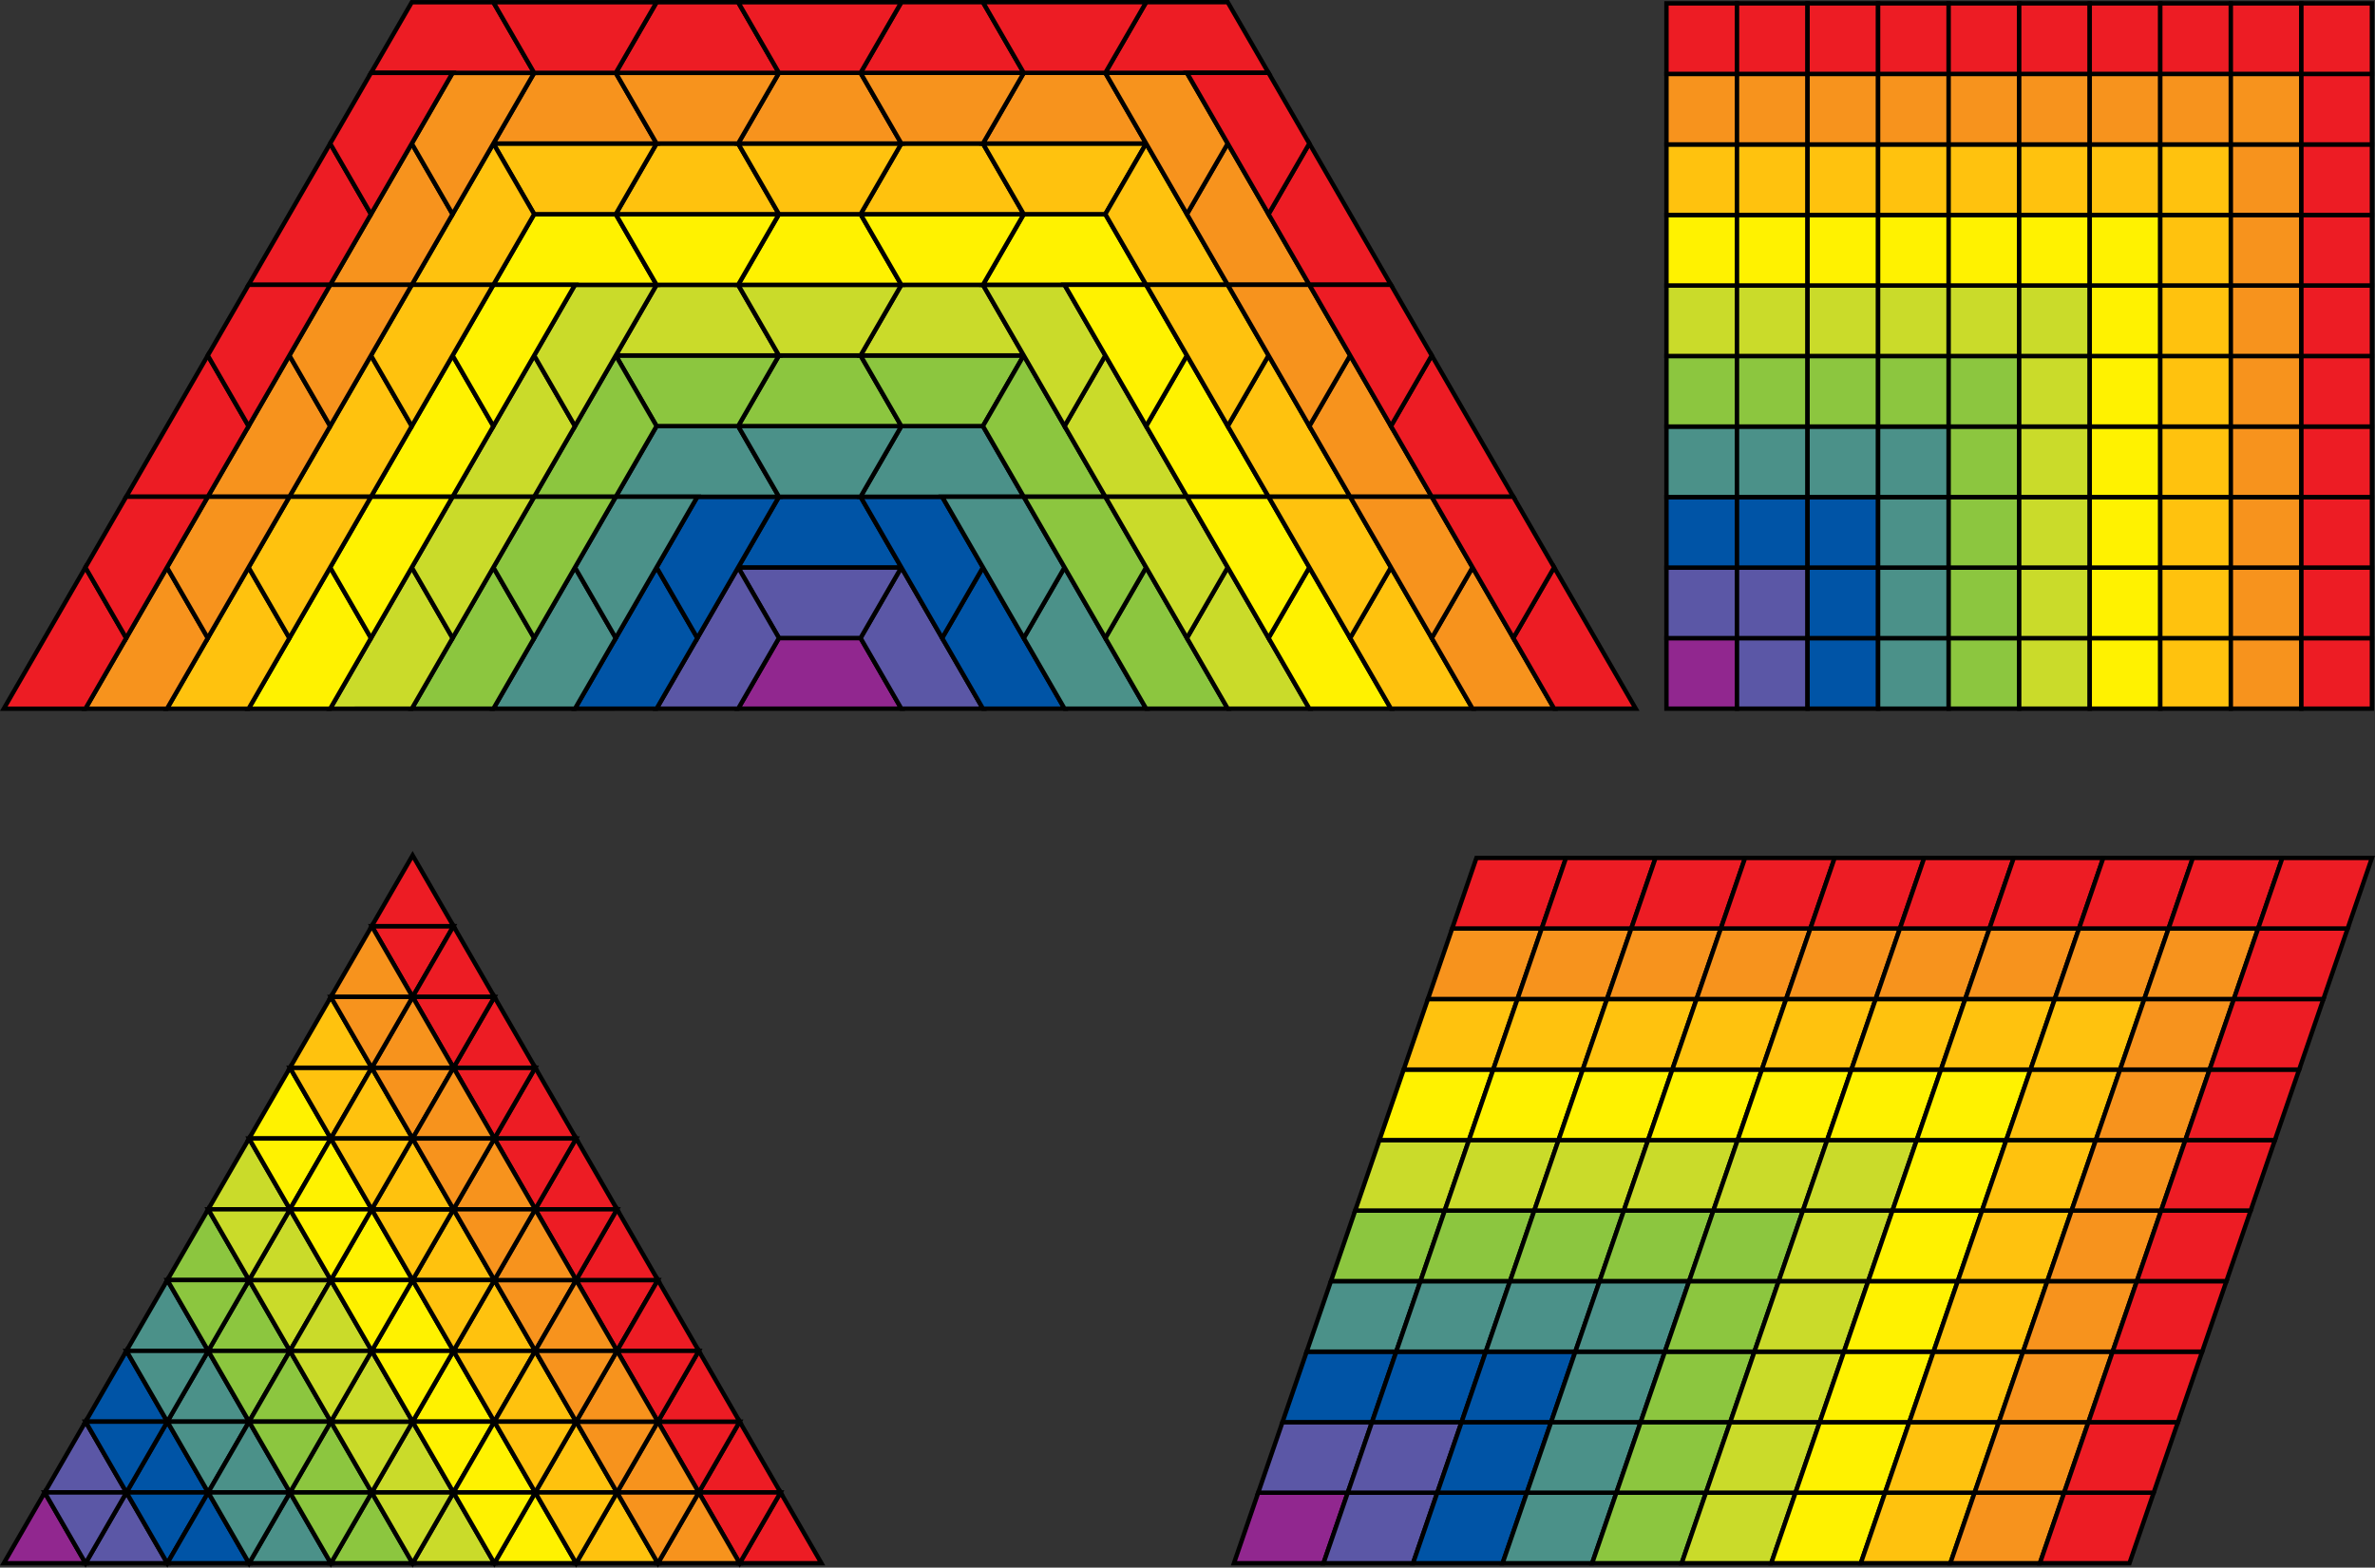 <?xml version="1.0" encoding="utf-8"?>
<!-- Generator: Adobe Illustrator 12.0.0, SVG Export Plug-In . SVG Version: 6.00 Build 51448)  -->
<!DOCTYPE svg PUBLIC "-//W3C//DTD SVG 1.1//EN" "http://www.w3.org/Graphics/SVG/1.1/DTD/svg11.dtd">
<svg  version="1.1" id="Layer_1" xmlns="http://www.w3.org/2000/svg" xmlns:xlink="http://www.w3.org/1999/xlink" width="541.051" height="357.224"
	 viewBox="0 0 541.051 357.224" overflow="visible" enable-background="new 0 0 541.051 357.224" xml:space="preserve">
<rect x="0" y="0" width="541.051" height="357.224" fill="#333333" stroke="none"/>
<g>
	<polygon fill="#91278F" stroke="#000000" points="177.456,145.391 168.161,161.49 205.339,161.49 196.045,145.392 	"/>
	<g>
		<polygon fill="#5B57A6" stroke="#000000" points="205.339,161.49 223.927,161.489 205.337,129.293 196.045,145.391 		"/>
		<polygon fill="#5B57A6" stroke="#000000" points="196.045,145.391 205.338,129.293 168.16,129.293 177.455,145.391 		"/>
		<polygon fill="#5B57A6" stroke="#000000" points="177.455,145.391 168.16,129.293 149.572,161.49 168.161,161.49 		"/>
	</g>
	<g>
		<polygon fill="#0054A6" stroke="#000000" points="177.455,113.195 168.16,129.293 205.338,129.293 196.043,113.195 		"/>
		<polygon fill="#0054A6" stroke="#000000" points="223.927,161.489 242.517,161.488 223.926,129.293 214.633,145.391 		"/>
		<polygon fill="#0054A6" stroke="#000000" points="158.867,145.392 149.572,129.294 130.984,161.492 149.572,161.49 		"/>
		<polygon fill="#0054A6" stroke="#000000" points="149.572,129.294 158.867,145.392 177.455,113.195 158.867,113.195 		"/>
		<polygon fill="#0054A6" stroke="#000000" points="214.632,113.194 196.043,113.195 214.633,145.391 223.926,129.293 		"/>
	</g>
	<g>
		<polygon fill="#4B9189" stroke="#000000" points="205.337,97.096 196.043,113.195 233.221,113.195 223.926,97.096 		"/>
		<polygon fill="#4B9189" stroke="#000000" points="149.573,97.098 140.279,113.197 177.457,113.197 168.161,97.099 		"/>
		<polygon fill="#4B9189" stroke="#000000" points="196.046,113.197 205.34,97.098 168.163,97.1 177.457,113.197 		"/>
		<polygon fill="#4B9189" stroke="#000000" points="140.279,145.393 130.983,129.295 112.396,161.493 130.984,161.492 		"/>
		<polygon fill="#4B9189" stroke="#000000" points="130.983,129.295 140.279,145.393 158.867,113.196 140.278,113.197 		"/>
		<polygon fill="#4B9189" stroke="#000000" points="242.517,161.488 261.104,161.488 242.516,129.292 233.221,145.39 		"/>
		<polygon fill="#4B9189" stroke="#000000" points="233.221,113.194 214.632,113.194 233.221,145.39 242.516,129.292 		"/>
	</g>
	<g>
		<polygon fill="#8CC63F" stroke="#000000" points="177.456,80.998 168.161,97.097 205.339,97.097 196.045,80.999 		"/>
		<polygon fill="#8CC63F" stroke="#000000" points="168.161,97.097 177.455,80.998 140.277,81 149.572,97.097 		"/>
		<polygon fill="#8CC63F" stroke="#000000" points="223.929,97.096 233.222,80.998 196.045,80.999 205.339,97.096 		"/>
		<polygon fill="#8CC63F" stroke="#000000" points="121.69,145.394 112.396,129.296 93.808,161.494 112.396,161.493 		"/>
		<polygon fill="#8CC63F" stroke="#000000" points="149.572,97.098 140.277,81 121.69,113.197 140.278,113.196 		"/>
		<polygon fill="#8CC63F" stroke="#000000" points="112.396,129.296 121.69,145.394 140.278,113.197 121.69,113.197 		"/>
		<polygon fill="#8CC63F" stroke="#000000" points="261.105,161.488 279.693,161.487 261.103,129.291 251.81,145.39 		"/>
		<polygon fill="#8CC63F" stroke="#000000" points="233.221,113.194 251.81,113.193 233.219,80.997 223.926,97.095 		"/>
		<polygon fill="#8CC63F" stroke="#000000" points="251.81,113.193 233.221,113.194 251.81,145.39 261.103,129.291 		"/>
	</g>
	<g>
		<polygon fill="#CADB2A" stroke="#000000" points="205.337,64.899 196.042,80.998 233.221,80.998 223.925,64.899 		"/>
		<polygon fill="#CADB2A" stroke="#000000" points="149.572,64.901 140.277,81 177.455,81 168.16,64.901 		"/>
		<polygon fill="#CADB2A" stroke="#000000" points="196.045,81 205.339,64.901 168.161,64.902 177.456,81 		"/>
		<polygon fill="#CADB2A" stroke="#000000" points="103.103,145.395 93.807,129.297 75.22,161.495 93.808,161.494 		"/>
		<polygon fill="#CADB2A" stroke="#000000" points="130.984,97.099 121.688,81 103.102,113.198 121.69,113.197 		"/>
		<polygon fill="#CADB2A" stroke="#000000" points="93.807,129.297 103.103,145.395 121.69,113.197 103.102,113.198 		"/>
		<polygon fill="#CADB2A" stroke="#000000" points="121.688,81 130.984,97.099 149.572,64.901 130.983,64.902 		"/>
		<polygon fill="#CADB2A" stroke="#000000" points="279.693,161.487 298.283,161.487 279.691,129.291 270.398,145.388 		"/>
		<polygon fill="#CADB2A" stroke="#000000" points="251.81,113.193 270.396,113.192 251.807,80.996 242.514,97.094 		"/>
		<polygon fill="#CADB2A" stroke="#000000" points="270.396,113.192 251.808,113.193 270.398,145.388 279.691,129.291 		"/>
		<polygon fill="#CADB2A" stroke="#000000" points="242.512,64.897 223.924,64.898 242.514,97.094 251.807,80.996 		"/>
	</g>
	<g>
		<polygon fill="#FFF200" stroke="#000000" points="121.69,48.804 112.396,64.903 149.573,64.903 140.279,48.805 		"/>
		<polygon fill="#FFF200" stroke="#000000" points="233.219,48.8 223.924,64.898 261.103,64.898 251.808,48.8 		"/>
		<polygon fill="#FFF200" stroke="#000000" points="177.456,48.803 168.161,64.901 205.339,64.901 196.045,48.803 		"/>
		<polygon fill="#FFF200" stroke="#000000" points="168.161,64.901 177.455,48.803 140.277,48.804 149.572,64.901 		"/>
		<polygon fill="#FFF200" stroke="#000000" points="223.927,64.901 233.222,48.802 196.045,48.803 205.339,64.901 		"/>
		<polygon fill="#FFF200" stroke="#000000" points="84.514,145.396 75.218,129.298 56.631,161.496 75.22,161.495 		"/>
		<polygon fill="#FFF200" stroke="#000000" points="112.396,97.1 103.101,81.001 84.514,113.2 103.102,113.198 		"/>
		<polygon fill="#FFF200" stroke="#000000" points="75.218,129.298 84.514,145.396 103.102,113.199 84.514,113.2 		"/>
		<polygon fill="#FFF200" stroke="#000000" points="103.101,81.001 112.396,97.1 130.983,64.903 112.396,64.903 		"/>
		<polygon fill="#FFF200" stroke="#000000" points="298.283,161.487 316.871,161.487 298.281,129.291 288.988,145.388 		"/>
		<polygon fill="#FFF200" stroke="#000000" points="270.398,113.192 288.986,113.192 270.396,80.996 261.103,97.093 		"/>
		<polygon fill="#FFF200" stroke="#000000" points="288.986,113.192 270.396,113.192 288.988,145.388 298.281,129.291 		"/>
		<polygon fill="#FFF200" stroke="#000000" points="261.103,64.897 242.512,64.897 261.103,97.093 270.396,80.996 		"/>
	</g>
	<g>
		<polygon fill="#FFC20E" stroke="#000000" points="205.337,32.701 196.042,48.8 233.219,48.8 223.925,32.702 		"/>
		<polygon fill="#FFC20E" stroke="#000000" points="149.573,32.705 140.279,48.803 177.457,48.803 168.162,32.705 		"/>
		<polygon fill="#FFC20E" stroke="#000000" points="140.279,48.803 149.572,32.705 112.395,32.706 121.689,48.803 		"/>
		<polygon fill="#FFC20E" stroke="#000000" points="196.045,48.802 205.339,32.704 168.162,32.705 177.457,48.802 		"/>
		<polygon fill="#FFC20E" stroke="#000000" points="251.808,48.799 261.103,32.701 223.925,32.702 233.221,48.799 		"/>
		<polygon fill="#FFC20E" stroke="#000000" points="65.926,145.396 56.63,129.298 38.043,161.496 56.632,161.496 		"/>
		<polygon fill="#FFC20E" stroke="#000000" points="93.808,97.1 84.513,81.001 65.925,113.2 84.514,113.198 		"/>
		<polygon fill="#FFC20E" stroke="#000000" points="121.69,48.804 112.395,32.706 93.807,64.903 112.396,64.902 		"/>
		<polygon fill="#FFC20E" stroke="#000000" points="56.63,129.298 65.926,145.396 84.514,113.2 65.925,113.2 		"/>
		<polygon fill="#FFC20E" stroke="#000000" points="84.513,81.001 93.808,97.1 112.396,64.903 93.807,64.903 		"/>
		<polygon fill="#FFC20E" stroke="#000000" points="316.873,161.486 335.458,161.486 316.869,129.29 307.576,145.388 		"/>
		<polygon fill="#FFC20E" stroke="#000000" points="261.104,64.896 279.691,64.896 261.102,32.7 251.808,48.798 		"/>
		<polygon fill="#FFC20E" stroke="#000000" points="288.988,113.192 307.576,113.191 288.986,80.995 279.693,97.093 		"/>
		<polygon fill="#FFC20E" stroke="#000000" points="307.576,113.191 288.988,113.192 307.576,145.388 316.869,129.29 		"/>
		<polygon fill="#FFC20E" stroke="#000000" points="279.691,64.896 261.103,64.897 279.693,97.093 288.986,80.995 		"/>
	</g>
	<g>
		<polygon fill="#F7931D" stroke="#000000" points="177.454,16.604 168.159,32.703 205.337,32.703 196.043,16.604 		"/>
		<polygon fill="#F7931D" stroke="#000000" points="233.218,16.601 223.922,32.699 261.102,32.699 251.807,16.602 		"/>
		<polygon fill="#F7931D" stroke="#000000" points="121.69,16.608 112.396,32.706 149.573,32.706 140.279,16.608 		"/>
		<polygon fill="#F7931D" stroke="#000000" points="168.163,32.705 177.457,16.606 140.279,16.608 149.574,32.705 		"/>
		<polygon fill="#F7931D" stroke="#000000" points="223.926,32.703 233.221,16.604 196.043,16.604 205.337,32.703 		"/>
		<polygon fill="#F7931D" stroke="#000000" points="47.337,145.396 38.042,129.298 19.455,161.496 38.043,161.496 		"/>
		<polygon fill="#F7931D" stroke="#000000" points="75.219,97.1 65.924,81.001 47.337,113.2 65.925,113.198 		"/>
		<polygon fill="#F7931D" stroke="#000000" points="103.102,48.804 93.806,32.706 75.219,64.903 93.807,64.902 		"/>
		<polygon fill="#F7931D" stroke="#000000" points="38.042,129.298 47.337,145.396 65.925,113.2 47.337,113.2 		"/>
		<polygon fill="#F7931D" stroke="#000000" points="93.806,32.706 103.102,48.804 121.689,16.608 103.101,16.608 		"/>
		<polygon fill="#F7931D" stroke="#000000" points="65.924,81.001 75.219,97.1 93.807,64.903 75.219,64.903 		"/>
		<polygon fill="#F7931D" stroke="#000000" points="335.458,161.486 354.048,161.486 335.458,129.29 326.166,145.388 		"/>
		<polygon fill="#F7931D" stroke="#000000" points="279.691,64.896 298.281,64.896 279.691,32.7 270.396,48.798 		"/>
		<polygon fill="#F7931D" stroke="#000000" points="307.576,113.192 326.164,113.191 307.574,80.995 298.281,97.093 		"/>
		<polygon fill="#F7931D" stroke="#000000" points="326.164,113.191 307.576,113.192 326.166,145.388 335.458,129.29 		"/>
		<polygon fill="#F7931D" stroke="#000000" points="298.281,64.896 279.691,64.897 298.281,97.093 307.574,80.995 		"/>
		<polygon fill="#F7931D" stroke="#000000" points="270.396,16.602 251.807,16.603 270.396,48.798 279.691,32.701 		"/>
	</g>
	<g>
		<polygon fill="#ED1C24" stroke="#000000" points="149.572,0.506 140.276,16.604 177.455,16.604 168.161,0.506 		"/>
		<polygon fill="#ED1C24" stroke="#000000" points="205.336,0.502 196.04,16.602 233.219,16.602 223.925,0.503 		"/>
		<polygon fill="#ED1C24" stroke="#000000" points="93.808,0.509 84.514,16.608 121.691,16.608 112.397,0.509 		"/>
		<polygon fill="#ED1C24" stroke="#000000" points="140.28,16.607 149.574,0.508 112.397,0.509 121.692,16.607 		"/>
		<polygon fill="#ED1C24" stroke="#000000" points="196.045,16.604 205.339,0.506 168.161,0.506 177.455,16.604 		"/>
		<polygon fill="#ED1C24" stroke="#000000" points="261.1,0.5 251.804,16.598 288.984,16.598 279.689,0.501 		"/>
		<polygon fill="#ED1C24" stroke="#000000" points="251.808,16.601 261.103,0.502 223.925,0.503 233.219,16.601 		"/>
		<polygon fill="#ED1C24" stroke="#000000" points="28.749,145.396 19.453,129.298 0.866,161.496 19.455,161.496 		"/>
		<polygon fill="#ED1C24" stroke="#000000" points="56.631,97.1 47.336,81.001 28.749,113.2 47.337,113.198 		"/>
		<polygon fill="#ED1C24" stroke="#000000" points="84.513,48.804 75.218,32.706 56.63,64.903 75.219,64.902 		"/>
		<polygon fill="#ED1C24" stroke="#000000" points="19.453,129.298 28.749,145.396 47.337,113.2 28.749,113.2 		"/>
		<polygon fill="#ED1C24" stroke="#000000" points="75.218,32.706 84.513,48.804 103.101,16.608 84.513,16.608 		"/>
		<polygon fill="#ED1C24" stroke="#000000" points="47.336,81.001 56.631,97.1 75.218,64.903 56.63,64.903 		"/>
		<polygon fill="#ED1C24" stroke="#000000" points="354.05,161.486 372.638,161.486 354.048,129.29 344.753,145.387 		"/>
		<polygon fill="#ED1C24" stroke="#000000" points="298.283,64.896 316.869,64.896 298.279,32.699 288.986,48.797 		"/>
		<polygon fill="#ED1C24" stroke="#000000" points="326.166,113.191 344.753,113.19 326.164,80.995 316.871,97.092 		"/>
		<polygon fill="#ED1C24" stroke="#000000" points="344.753,113.19 326.166,113.191 344.753,145.387 354.048,129.29 		"/>
		<polygon fill="#ED1C24" stroke="#000000" points="316.869,64.896 298.281,64.896 316.871,97.092 326.164,80.995 		"/>
		<polygon fill="#ED1C24" stroke="#000000" points="288.986,16.601 270.396,16.602 288.986,48.797 298.279,32.7 		"/>
	</g>
</g>
<g>
	<polygon fill="#91278F" stroke="#000000" points="0.866,356.224 10.18,340.093 19.493,356.224 	"/>
	<g>
		<polygon fill="#5B57A6" stroke="#000000" points="19.493,356.224 28.806,340.093 38.12,356.224 		"/>
		<polygon fill="#5B57A6" stroke="#000000" points="10.18,340.093 19.493,323.962 28.806,340.093 		"/>
		<polygon fill="#5B57A6" stroke="#000000" points="10.18,340.093 19.493,356.224 28.806,340.093 		"/>
	</g>
	<g>
		<polygon fill="#0054A6" stroke="#000000" points="28.806,340.093 38.12,323.962 47.433,340.093 		"/>
		<polygon fill="#0054A6" stroke="#000000" points="19.493,323.962 28.806,307.831 38.12,323.962 		"/>
		<polygon fill="#0054A6" stroke="#000000" points="19.493,323.962 28.806,340.093 38.12,323.962 		"/>
		<polygon fill="#0054A6" stroke="#000000" points="28.806,340.093 38.12,356.224 47.433,340.093 		"/>
		<polygon fill="#0054A6" stroke="#000000" points="38.12,356.224 47.433,340.093 56.746,356.224 		"/>
	</g>
	<g>
		<polygon fill="#4B9189" stroke="#000000" points="38.12,323.962 47.433,307.831 56.746,323.962 		"/>
		<polygon fill="#4B9189" stroke="#000000" points="28.806,307.831 38.12,291.699 47.433,307.831 		"/>
		<polygon fill="#4B9189" stroke="#000000" points="28.806,307.831 38.12,323.962 47.433,307.831 		"/>
		<polygon fill="#4B9189" stroke="#000000" points="38.12,323.962 47.433,340.093 56.746,323.962 		"/>
		<polygon fill="#4B9189" stroke="#000000" points="56.746,356.224 66.06,340.093 75.373,356.224 		"/>
		<polygon fill="#4B9189" stroke="#000000" points="47.433,340.093 56.746,323.961 66.06,340.093 		"/>
		<polygon fill="#4B9189" stroke="#000000" points="47.433,340.093 56.746,356.224 66.06,340.093 		"/>
	</g>
	<g>
		<polygon fill="#8CC63F" stroke="#000000" points="47.433,307.831 56.746,291.699 66.059,307.831 		"/>
		<polygon fill="#8CC63F" stroke="#000000" points="38.12,291.699 47.433,275.568 56.746,291.699 		"/>
		<polygon fill="#8CC63F" stroke="#000000" points="38.12,291.699 47.433,307.831 56.746,291.699 		"/>
		<polygon fill="#8CC63F" stroke="#000000" points="47.433,307.831 56.746,323.962 66.059,307.831 		"/>
		<polygon fill="#8CC63F" stroke="#000000" points="75.373,356.224 84.687,340.093 94,356.224 		"/>
		<polygon fill="#8CC63F" stroke="#000000" points="66.06,340.093 75.373,323.961 84.686,340.093 		"/>
		<polygon fill="#8CC63F" stroke="#000000" points="56.746,323.961 66.06,307.83 75.373,323.961 		"/>
		<polygon fill="#8CC63F" stroke="#000000" points="56.746,323.961 66.06,340.093 75.373,323.961 		"/>
		<polygon fill="#8CC63F" stroke="#000000" points="66.06,340.093 75.373,356.224 84.686,340.093 		"/>
	</g>
	<g>
		<polygon fill="#CADB2A" stroke="#000000" points="56.746,291.699 66.059,307.831 75.373,291.699 		"/>
		<polygon fill="#CADB2A" stroke="#000000" points="56.746,291.699 66.059,275.568 75.373,291.699 		"/>
		<polygon fill="#CADB2A" stroke="#000000" points="47.433,275.568 56.746,259.438 66.059,275.568 		"/>
		<polygon fill="#CADB2A" stroke="#000000" points="47.433,275.568 56.746,291.699 66.059,275.568 		"/>
		<polygon fill="#CADB2A" stroke="#000000" points="94,356.224 103.312,340.093 112.626,356.224 		"/>
		<polygon fill="#CADB2A" stroke="#000000" points="84.687,340.093 94,323.962 103.312,340.093 		"/>
		<polygon fill="#CADB2A" stroke="#000000" points="84.687,340.093 94,356.224 103.312,340.093 		"/>
		<polygon fill="#CADB2A" stroke="#000000" points="75.373,323.961 84.686,340.093 94,323.961 		"/>
		<polygon fill="#CADB2A" stroke="#000000" points="75.373,323.961 84.686,307.83 94,323.961 		"/>
		<polygon fill="#CADB2A" stroke="#000000" points="66.06,307.83 75.373,291.699 84.686,307.83 		"/>
		<polygon fill="#CADB2A" stroke="#000000" points="66.06,307.83 75.373,323.961 84.686,307.83 		"/>
	</g>
	<g>
		<polygon fill="#ED1C24" stroke="#000000" points="131.253,291.699 140.566,307.831 149.879,291.699 		"/>
		<polygon fill="#ED1C24" stroke="#000000" points="131.253,291.699 140.566,275.568 149.879,291.699 		"/>
		<polygon fill="#ED1C24" stroke="#000000" points="121.94,275.568 131.253,259.438 140.566,275.568 		"/>
		<polygon fill="#ED1C24" stroke="#000000" points="121.94,275.568 131.253,291.699 140.566,275.568 		"/>
		<polygon fill="#ED1C24" stroke="#000000" points="168.506,356.224 177.819,340.093 187.133,356.224 		"/>
		<polygon fill="#ED1C24" stroke="#000000" points="159.193,340.093 168.506,323.962 177.819,340.093 		"/>
		<polygon fill="#ED1C24" stroke="#000000" points="159.193,340.093 168.506,356.224 177.819,340.093 		"/>
		<polygon fill="#ED1C24" stroke="#000000" points="149.879,323.961 159.193,340.093 168.506,323.961 		"/>
		<polygon fill="#ED1C24" stroke="#000000" points="149.879,323.961 159.193,307.83 168.506,323.961 		"/>
		<polygon fill="#ED1C24" stroke="#000000" points="140.566,307.83 149.879,291.699 159.193,307.83 		"/>
		<polygon fill="#ED1C24" stroke="#000000" points="140.566,307.83 149.879,323.961 159.193,307.83 		"/>
		<polygon fill="#ED1C24" stroke="#000000" points="84.687,211.045 94,227.176 103.313,211.045 		"/>
		<polygon fill="#ED1C24" stroke="#000000" points="84.687,211.045 94,194.914 103.313,211.045 		"/>
		<polygon fill="#ED1C24" stroke="#000000" points="112.626,259.438 121.94,243.308 131.253,259.438 		"/>
		<polygon fill="#ED1C24" stroke="#000000" points="112.626,259.438 121.94,275.568 131.253,259.438 		"/>
		<polygon fill="#ED1C24" stroke="#000000" points="103.313,243.307 112.626,259.438 121.94,243.307 		"/>
		<polygon fill="#ED1C24" stroke="#000000" points="103.313,243.307 112.626,227.176 121.94,243.307 		"/>
		<polygon fill="#ED1C24" stroke="#000000" points="94,227.176 103.313,211.045 112.626,227.176 		"/>
		<polygon fill="#ED1C24" stroke="#000000" points="94,227.176 103.313,243.307 112.626,227.176 		"/>
	</g>
	<g>
		<polygon fill="#FFF200" stroke="#000000" points="94,323.962 103.313,307.831 112.626,323.962 		"/>
		<polygon fill="#FFF200" stroke="#000000" points="84.686,307.831 94,291.699 103.313,307.831 		"/>
		<polygon fill="#FFF200" stroke="#000000" points="84.686,307.831 94,323.962 103.313,307.831 		"/>
		<polygon fill="#FFF200" stroke="#000000" points="94,323.962 103.313,340.093 112.626,323.962 		"/>
		<polygon fill="#FFF200" stroke="#000000" points="112.626,356.224 121.94,340.093 131.253,356.224 		"/>
		<polygon fill="#FFF200" stroke="#000000" points="103.312,340.093 112.626,323.961 121.94,340.093 		"/>
		<polygon fill="#FFF200" stroke="#000000" points="103.312,340.093 112.626,356.224 121.94,340.093 		"/>
		<polygon fill="#FFF200" stroke="#000000" points="56.746,259.438 66.059,243.308 75.373,259.438 		"/>
		<polygon fill="#FFF200" stroke="#000000" points="56.746,259.438 66.059,275.569 75.373,259.438 		"/>
		<polygon fill="#FFF200" stroke="#000000" points="75.373,291.7 84.686,275.568 93.999,291.7 		"/>
		<polygon fill="#FFF200" stroke="#000000" points="66.059,275.568 75.373,259.438 84.686,275.568 		"/>
		<polygon fill="#FFF200" stroke="#000000" points="66.059,275.568 75.373,291.7 84.686,275.568 		"/>
		<polygon fill="#FFF200" stroke="#000000" points="75.373,291.7 84.686,307.831 93.999,291.7 		"/>
	</g>
	<g>
		<polygon fill="#FFC20E" stroke="#000000" points="103.313,307.831 112.626,291.699 121.939,307.831 		"/>
		<polygon fill="#FFC20E" stroke="#000000" points="94,291.699 103.313,275.568 112.626,291.699 		"/>
		<polygon fill="#FFC20E" stroke="#000000" points="94,291.699 103.313,307.831 112.626,291.699 		"/>
		<polygon fill="#FFC20E" stroke="#000000" points="103.313,307.831 112.626,323.962 121.939,307.831 		"/>
		<polygon fill="#FFC20E" stroke="#000000" points="131.253,356.224 140.566,340.093 149.879,356.224 		"/>
		<polygon fill="#FFC20E" stroke="#000000" points="121.94,340.093 131.253,323.961 140.566,340.093 		"/>
		<polygon fill="#FFC20E" stroke="#000000" points="112.626,323.961 121.94,307.83 131.253,323.961 		"/>
		<polygon fill="#FFC20E" stroke="#000000" points="112.626,323.961 121.94,340.093 131.253,323.961 		"/>
		<polygon fill="#FFC20E" stroke="#000000" points="121.94,340.093 131.253,356.224 140.566,340.093 		"/>
		<polygon fill="#FFC20E" stroke="#000000" points="66.059,243.308 75.373,259.438 84.686,243.308 		"/>
		<polygon fill="#FFC20E" stroke="#000000" points="66.059,243.308 75.373,227.176 84.686,243.308 		"/>
		<polygon fill="#FFC20E" stroke="#000000" points="84.686,275.568 93.999,291.7 103.312,275.568 		"/>
		<polygon fill="#FFC20E" stroke="#000000" points="84.686,275.568 93.999,259.438 103.312,275.568 		"/>
		<polygon fill="#FFC20E" stroke="#000000" points="75.373,259.438 84.686,243.308 93.999,259.438 		"/>
		<polygon fill="#FFC20E" stroke="#000000" points="75.373,259.438 84.686,275.568 93.999,259.438 		"/>
	</g>
	<g>
		<polygon fill="#F7931D" stroke="#000000" points="112.626,291.699 121.939,307.831 131.253,291.699 		"/>
		<polygon fill="#F7931D" stroke="#000000" points="112.626,291.699 121.939,275.568 131.253,291.699 		"/>
		<polygon fill="#F7931D" stroke="#000000" points="103.313,275.568 112.626,259.438 121.939,275.568 		"/>
		<polygon fill="#F7931D" stroke="#000000" points="103.313,275.568 112.626,291.699 121.939,275.568 		"/>
		<polygon fill="#F7931D" stroke="#000000" points="149.879,356.224 159.193,340.093 168.506,356.224 		"/>
		<polygon fill="#F7931D" stroke="#000000" points="140.566,340.093 149.879,323.962 159.193,340.093 		"/>
		<polygon fill="#F7931D" stroke="#000000" points="140.566,340.093 149.879,356.224 159.193,340.093 		"/>
		<polygon fill="#F7931D" stroke="#000000" points="131.253,323.961 140.566,340.093 149.879,323.961 		"/>
		<polygon fill="#F7931D" stroke="#000000" points="131.253,323.961 140.566,307.83 149.879,323.961 		"/>
		<polygon fill="#F7931D" stroke="#000000" points="121.94,307.83 131.253,291.699 140.566,307.83 		"/>
		<polygon fill="#F7931D" stroke="#000000" points="121.94,307.83 131.253,323.961 140.566,307.83 		"/>
		<polygon fill="#F7931D" stroke="#000000" points="84.686,243.308 93.999,259.438 103.312,243.308 		"/>
		<polygon fill="#F7931D" stroke="#000000" points="84.686,243.308 93.999,227.176 103.312,243.308 		"/>
		<polygon fill="#F7931D" stroke="#000000" points="75.373,227.176 84.686,211.046 93.999,227.176 		"/>
		<polygon fill="#F7931D" stroke="#000000" points="75.373,227.176 84.686,243.308 93.999,227.176 		"/>
		<polygon fill="#F7931D" stroke="#000000" points="94,259.438 103.312,243.308 112.626,259.438 		"/>
		<polygon fill="#F7931D" stroke="#000000" points="94,259.438 103.312,275.568 112.626,259.438 		"/>
	</g>
</g>
<g>
	<polygon fill="#91278F" stroke="#000000" points="281.107,356.224 286.63,340.152 307.031,340.152 301.506,356.224 	"/>
	<g>
		<polygon fill="#5B57A6" stroke="#000000" points="286.63,340.152 292.156,324.08 312.555,324.08 307.031,340.152 		"/>
		<polygon fill="#5B57A6" stroke="#000000" points="301.506,356.224 307.031,340.152 327.43,340.152 321.908,356.224 		"/>
		<polygon fill="#5B57A6" stroke="#000000" points="307.031,340.152 312.555,324.08 332.957,324.08 327.43,340.152 		"/>
	</g>
	<g>
		<polygon fill="#0054A6" stroke="#000000" points="292.156,324.08 297.679,308.009 318.08,308.009 312.555,324.08 		"/>
		<polygon fill="#0054A6" stroke="#000000" points="312.555,324.08 318.08,308.009 338.479,308.009 332.957,324.08 		"/>
		<polygon fill="#0054A6" stroke="#000000" points="321.908,356.224 327.43,340.152 347.832,340.152 342.308,356.224 		"/>
		<polygon fill="#0054A6" stroke="#000000" points="327.43,340.152 332.957,324.08 353.356,324.08 347.832,340.152 		"/>
		<polygon fill="#0054A6" stroke="#000000" points="332.957,324.08 338.479,308.009 358.88,308.009 353.356,324.08 		"/>
	</g>
	<g>
		<polygon fill="#4B9189" stroke="#000000" points="297.679,308.009 303.203,291.937 323.603,291.937 318.08,308.009 		"/>
		<polygon fill="#4B9189" stroke="#000000" points="318.08,308.009 323.603,291.937 344.003,291.937 338.479,308.009 		"/>
		<polygon fill="#4B9189" stroke="#000000" points="338.479,308.009 344.003,291.937 364.404,291.937 358.88,308.009 		"/>
		<polygon fill="#4B9189" stroke="#000000" points="342.308,356.224 347.832,340.152 368.233,340.152 362.708,356.224 		"/>
		<polygon fill="#4B9189" stroke="#000000" points="347.832,340.152 353.356,324.08 373.757,324.08 368.233,340.152 		"/>
		<polygon fill="#4B9189" stroke="#000000" points="353.356,324.08 358.88,308.009 379.281,308.009 373.757,324.08 		"/>
		<polygon fill="#4B9189" stroke="#000000" points="358.88,308.009 364.404,291.937 384.805,291.937 379.281,308.009 		"/>
	</g>
	<g>
		<polygon fill="#8CC63F" stroke="#000000" points="303.203,291.937 308.727,275.865 329.126,275.865 323.603,291.937 		"/>
		<polygon fill="#8CC63F" stroke="#000000" points="323.603,291.937 329.126,275.865 349.527,275.865 344.003,291.937 		"/>
		<polygon fill="#8CC63F" stroke="#000000" points="344.003,291.937 349.527,275.865 369.927,275.865 364.404,291.937 		"/>
		<polygon fill="#8CC63F" stroke="#000000" points="364.404,291.937 369.927,275.865 390.328,275.865 384.805,291.937 		"/>
		<polygon fill="#8CC63F" stroke="#000000" points="362.708,356.224 368.233,340.152 388.632,340.152 383.109,356.224 		"/>
		<polygon fill="#8CC63F" stroke="#000000" points="368.233,340.152 373.757,324.08 394.157,324.08 388.632,340.152 		"/>
		<polygon fill="#8CC63F" stroke="#000000" points="373.757,324.08 379.281,308.009 399.681,308.009 394.157,324.08 		"/>
		<polygon fill="#8CC63F" stroke="#000000" points="379.281,308.009 384.805,291.937 405.205,291.937 399.681,308.009 		"/>
		<polygon fill="#8CC63F" stroke="#000000" points="384.805,291.937 390.328,275.865 410.728,275.865 405.205,291.937 		"/>
	</g>
	<g>
		<polygon fill="#CADB2A" stroke="#000000" points="308.727,275.865 314.251,259.794 334.652,259.794 329.126,275.865 		"/>
		<polygon fill="#CADB2A" stroke="#000000" points="329.126,275.865 334.652,259.794 355.051,259.794 349.527,275.865 		"/>
		<polygon fill="#CADB2A" stroke="#000000" points="349.527,275.865 355.051,259.794 375.453,259.794 369.927,275.865 		"/>
		<polygon fill="#CADB2A" stroke="#000000" points="369.927,275.865 375.453,259.794 395.854,259.794 390.328,275.865 		"/>
		<polygon fill="#CADB2A" stroke="#000000" points="390.328,275.865 395.854,259.794 416.253,259.794 410.728,275.865 		"/>
		<polygon fill="#CADB2A" stroke="#000000" points="383.109,356.224 388.632,340.152 409.033,340.152 403.508,356.224 		"/>
		<polygon fill="#CADB2A" stroke="#000000" points="388.632,340.152 394.157,324.08 414.556,324.08 409.033,340.152 		"/>
		<polygon fill="#CADB2A" stroke="#000000" points="394.157,324.08 399.681,308.009 420.081,308.009 414.556,324.08 		"/>
		<polygon fill="#CADB2A" stroke="#000000" points="399.681,308.009 405.205,291.937 425.605,291.937 420.081,308.009 		"/>
		<polygon fill="#CADB2A" stroke="#000000" points="405.205,291.937 410.728,275.865 431.127,275.865 425.605,291.937 		"/>
		<polygon fill="#CADB2A" stroke="#000000" points="410.728,275.865 416.253,259.794 436.653,259.794 431.127,275.865 		"/>
	</g>
	<g>
		<polygon fill="#FFF200" stroke="#000000" points="314.251,259.794 319.776,243.722 340.175,243.722 334.652,259.794 		"/>
		<polygon fill="#FFF200" stroke="#000000" points="334.652,259.794 340.175,243.722 360.574,243.722 355.051,259.794 		"/>
		<polygon fill="#FFF200" stroke="#000000" points="355.051,259.794 360.574,243.722 380.975,243.722 375.453,259.794 		"/>
		<polygon fill="#FFF200" stroke="#000000" points="375.453,259.794 380.975,243.722 401.377,243.722 395.854,259.794 		"/>
		<polygon fill="#FFF200" stroke="#000000" points="395.854,259.794 401.377,243.722 421.777,243.722 416.253,259.794 		"/>
		<polygon fill="#FFF200" stroke="#000000" points="416.253,259.794 421.777,243.722 442.177,243.722 436.653,259.794 		"/>
		<polygon fill="#FFF200" stroke="#000000" points="403.508,356.224 409.033,340.152 429.433,340.152 423.91,356.224 		"/>
		<polygon fill="#FFF200" stroke="#000000" points="409.033,340.152 414.556,324.08 434.958,324.08 429.433,340.152 		"/>
		<polygon fill="#FFF200" stroke="#000000" points="414.556,324.08 420.081,308.009 440.482,308.009 434.958,324.08 		"/>
		<polygon fill="#FFF200" stroke="#000000" points="420.081,308.009 425.605,291.937 446.005,291.937 440.482,308.009 		"/>
		<polygon fill="#FFF200" stroke="#000000" points="425.605,291.937 431.127,275.865 451.529,275.865 446.005,291.937 		"/>
		<polygon fill="#FFF200" stroke="#000000" points="431.127,275.865 436.653,259.794 457.054,259.794 451.529,275.865 		"/>
		<polygon fill="#FFF200" stroke="#000000" points="436.653,259.794 442.177,243.722 462.579,243.722 457.054,259.794 		"/>
	</g>
	<g>
		<polygon fill="#FFC20E" stroke="#000000" points="319.776,243.722 325.299,227.65 345.7,227.65 340.175,243.722 		"/>
		<polygon fill="#FFC20E" stroke="#000000" points="340.175,243.722 345.7,227.65 366.098,227.65 360.574,243.722 		"/>
		<polygon fill="#FFC20E" stroke="#000000" points="360.574,243.722 366.098,227.65 386.5,227.65 380.975,243.722 		"/>
		<polygon fill="#FFC20E" stroke="#000000" points="380.975,243.722 386.5,227.65 406.902,227.65 401.377,243.722 		"/>
		<polygon fill="#FFC20E" stroke="#000000" points="401.377,243.722 406.902,227.65 427.301,227.65 421.777,243.722 		"/>
		<polygon fill="#FFC20E" stroke="#000000" points="421.777,243.722 427.301,227.65 447.701,227.65 442.177,243.722 		"/>
		<polygon fill="#FFC20E" stroke="#000000" points="442.177,243.722 447.701,227.65 468.102,227.65 462.579,243.722 		"/>
		<polygon fill="#FFC20E" stroke="#000000" points="423.91,356.224 429.433,340.152 449.833,340.152 444.31,356.224 		"/>
		<polygon fill="#FFC20E" stroke="#000000" points="429.433,340.152 434.958,324.08 455.359,324.08 449.833,340.152 		"/>
		<polygon fill="#FFC20E" stroke="#000000" points="434.958,324.08 440.482,308.009 460.881,308.009 455.359,324.08 		"/>
		<polygon fill="#FFC20E" stroke="#000000" points="440.482,308.009 446.005,291.937 466.407,291.937 460.881,308.009 		"/>
		<polygon fill="#FFC20E" stroke="#000000" points="446.005,291.937 451.529,275.865 471.928,275.865 466.407,291.937 		"/>
		<polygon fill="#FFC20E" stroke="#000000" points="451.529,275.865 457.054,259.794 477.454,259.794 471.928,275.865 		"/>
		<polygon fill="#FFC20E" stroke="#000000" points="457.054,259.794 462.579,243.722 482.978,243.722 477.454,259.794 		"/>
		<polygon fill="#FFC20E" stroke="#000000" points="462.579,243.722 468.102,227.65 488.501,227.65 482.978,243.722 		"/>
	</g>
	<g>
		<polygon fill="#F7931D" stroke="#000000" points="325.299,227.65 330.823,211.579 351.222,211.579 345.7,227.65 		"/>
		<polygon fill="#F7931D" stroke="#000000" points="345.7,227.65 351.222,211.579 371.624,211.579 366.098,227.65 		"/>
		<polygon fill="#F7931D" stroke="#000000" points="366.098,227.65 371.624,211.579 392.023,211.579 386.5,227.65 		"/>
		<polygon fill="#F7931D" stroke="#000000" points="386.5,227.65 392.023,211.579 412.424,211.579 406.902,227.65 		"/>
		<polygon fill="#F7931D" stroke="#000000" points="406.902,227.65 412.424,211.579 432.826,211.579 427.301,227.65 		"/>
		<polygon fill="#F7931D" stroke="#000000" points="427.301,227.65 432.826,211.579 453.225,211.579 447.701,227.65 		"/>
		<polygon fill="#F7931D" stroke="#000000" points="447.701,227.65 453.225,211.579 473.626,211.579 468.102,227.65 		"/>
		<polygon fill="#F7931D" stroke="#000000" points="468.102,227.65 473.626,211.579 494.028,211.579 488.501,227.65 		"/>
		<polygon fill="#F7931D" stroke="#000000" points="444.31,356.224 449.833,340.152 470.233,340.152 464.71,356.224 		"/>
		<polygon fill="#F7931D" stroke="#000000" points="449.833,340.152 455.359,324.08 475.758,324.08 470.233,340.152 		"/>
		<polygon fill="#F7931D" stroke="#000000" points="455.359,324.08 460.881,308.009 481.281,308.009 475.758,324.08 		"/>
		<polygon fill="#F7931D" stroke="#000000" points="460.881,308.009 466.407,291.937 486.807,291.937 481.281,308.009 		"/>
		<polygon fill="#F7931D" stroke="#000000" points="466.407,291.937 471.928,275.865 492.328,275.865 486.807,291.937 		"/>
		<polygon fill="#F7931D" stroke="#000000" points="471.928,275.865 477.454,259.794 497.853,259.794 492.328,275.865 		"/>
		<polygon fill="#F7931D" stroke="#000000" points="477.454,259.794 482.978,243.722 503.377,243.722 497.853,259.794 		"/>
		<polygon fill="#F7931D" stroke="#000000" points="482.978,243.722 488.501,227.65 508.902,227.65 503.377,243.722 		"/>
		<polygon fill="#F7931D" stroke="#000000" points="488.501,227.65 494.028,211.579 514.427,211.579 508.902,227.65 		"/>
	</g>
	<g>
		<polygon fill="#ED1C24" stroke="#000000" points="330.823,211.579 336.347,195.507 356.748,195.507 351.222,211.579 		"/>
		<polygon fill="#ED1C24" stroke="#000000" points="351.222,211.579 356.748,195.507 377.146,195.507 371.624,211.579 		"/>
		<polygon fill="#ED1C24" stroke="#000000" points="371.624,211.579 377.146,195.507 397.547,195.507 392.023,211.579 		"/>
		<polygon fill="#ED1C24" stroke="#000000" points="392.023,211.579 397.547,195.507 417.949,195.507 412.424,211.579 		"/>
		<polygon fill="#ED1C24" stroke="#000000" points="412.424,211.579 417.949,195.507 438.35,195.507 432.826,211.579 		"/>
		<polygon fill="#ED1C24" stroke="#000000" points="432.826,211.579 438.35,195.507 458.75,195.507 453.225,211.579 		"/>
		<polygon fill="#ED1C24" stroke="#000000" points="453.225,211.579 458.75,195.507 479.151,195.507 473.626,211.579 		"/>
		<polygon fill="#ED1C24" stroke="#000000" points="473.626,211.579 479.151,195.507 499.55,195.507 494.028,211.579 		"/>
		<polygon fill="#ED1C24" stroke="#000000" points="494.028,211.579 499.55,195.507 519.95,195.507 514.427,211.579 		"/>
		<polygon fill="#ED1C24" stroke="#000000" points="464.71,356.224 470.233,340.152 490.634,340.152 485.112,356.224 		"/>
		<polygon fill="#ED1C24" stroke="#000000" points="470.233,340.152 475.758,324.08 496.16,324.08 490.634,340.152 		"/>
		<polygon fill="#ED1C24" stroke="#000000" points="475.758,324.08 481.281,308.009 501.682,308.009 496.16,324.08 		"/>
		<polygon fill="#ED1C24" stroke="#000000" points="481.281,308.009 486.807,291.937 507.208,291.937 501.682,308.009 		"/>
		<polygon fill="#ED1C24" stroke="#000000" points="486.807,291.937 492.328,275.865 512.729,275.865 507.208,291.937 		"/>
		<polygon fill="#ED1C24" stroke="#000000" points="492.328,275.865 497.853,259.794 518.254,259.794 512.729,275.865 		"/>
		<polygon fill="#ED1C24" stroke="#000000" points="497.853,259.794 503.377,243.722 523.779,243.722 518.254,259.794 		"/>
		<polygon fill="#ED1C24" stroke="#000000" points="503.377,243.722 508.902,227.65 529.303,227.65 523.779,243.722 		"/>
		<polygon fill="#ED1C24" stroke="#000000" points="508.902,227.65 514.427,211.579 534.829,211.579 529.303,227.65 		"/>
		<polygon fill="#ED1C24" stroke="#000000" points="514.427,211.579 519.95,195.507 540.351,195.507 534.829,211.579 		"/>
	</g>
</g>
<g>
	<rect x="379.638" y="145.415" fill="#91278F" stroke="#000000" width="16.07" height="16.071"/>
	<g>
		<rect x="379.638" y="129.342" fill="#5B57A6" stroke="#000000" width="16.07" height="16.072"/>
		<rect x="395.708" y="145.415" fill="#5B57A6" stroke="#000000" width="16.072" height="16.071"/>
		<rect x="395.708" y="129.342" fill="#5B57A6" stroke="#000000" width="16.072" height="16.072"/>
	</g>
	<g>
		<rect x="379.638" y="113.271" fill="#0054A6" stroke="#000000" width="16.07" height="16.071"/>
		<rect x="395.708" y="113.271" fill="#0054A6" stroke="#000000" width="16.072" height="16.071"/>
		<rect x="411.781" y="145.415" fill="#0054A6" stroke="#000000" width="16.07" height="16.071"/>
		<rect x="411.781" y="129.342" fill="#0054A6" stroke="#000000" width="16.07" height="16.072"/>
		<rect x="411.781" y="113.271" fill="#0054A6" stroke="#000000" width="16.07" height="16.071"/>
	</g>
	<g>
		<rect x="379.638" y="97.199" fill="#4B9189" stroke="#000000" width="16.07" height="16.072"/>
		<rect x="395.708" y="97.199" fill="#4B9189" stroke="#000000" width="16.072" height="16.072"/>
		<rect x="411.781" y="97.199" fill="#4B9189" stroke="#000000" width="16.07" height="16.072"/>
		<rect x="427.851" y="145.415" fill="#4B9189" stroke="#000000" width="16.072" height="16.071"/>
		<rect x="427.851" y="129.342" fill="#4B9189" stroke="#000000" width="16.072" height="16.072"/>
		<rect x="427.851" y="113.271" fill="#4B9189" stroke="#000000" width="16.072" height="16.071"/>
		<rect x="427.851" y="97.199" fill="#4B9189" stroke="#000000" width="16.072" height="16.072"/>
	</g>
	<g>
		<rect x="379.638" y="81.127" fill="#8CC63F" stroke="#000000" width="16.07" height="16.071"/>
		<rect x="395.708" y="81.127" fill="#8CC63F" stroke="#000000" width="16.072" height="16.071"/>
		<rect x="411.781" y="81.127" fill="#8CC63F" stroke="#000000" width="16.07" height="16.071"/>
		<rect x="427.851" y="81.127" fill="#8CC63F" stroke="#000000" width="16.072" height="16.071"/>
		<rect x="443.923" y="145.415" fill="#8CC63F" stroke="#000000" width="16.07" height="16.071"/>
		<rect x="443.923" y="129.342" fill="#8CC63F" stroke="#000000" width="16.07" height="16.072"/>
		<rect x="443.923" y="113.271" fill="#8CC63F" stroke="#000000" width="16.07" height="16.071"/>
		<rect x="443.923" y="97.199" fill="#8CC63F" stroke="#000000" width="16.07" height="16.072"/>
		<rect x="443.923" y="81.127" fill="#8CC63F" stroke="#000000" width="16.07" height="16.071"/>
	</g>
	<g>
		<rect x="379.638" y="65.056" fill="#CADB2A" stroke="#000000" width="16.07" height="16.071"/>
		<rect x="395.708" y="65.056" fill="#CADB2A" stroke="#000000" width="16.072" height="16.071"/>
		<rect x="411.781" y="65.056" fill="#CADB2A" stroke="#000000" width="16.07" height="16.071"/>
		<rect x="427.851" y="65.056" fill="#CADB2A" stroke="#000000" width="16.072" height="16.071"/>
		<rect x="443.923" y="65.056" fill="#CADB2A" stroke="#000000" width="16.07" height="16.071"/>
		<rect x="459.994" y="145.415" fill="#CADB2A" stroke="#000000" width="16.072" height="16.071"/>
		<rect x="459.994" y="129.342" fill="#CADB2A" stroke="#000000" width="16.072" height="16.072"/>
		<rect x="459.994" y="113.271" fill="#CADB2A" stroke="#000000" width="16.072" height="16.071"/>
		<rect x="459.994" y="97.199" fill="#CADB2A" stroke="#000000" width="16.072" height="16.072"/>
		<rect x="459.994" y="81.127" fill="#CADB2A" stroke="#000000" width="16.072" height="16.071"/>
		<rect x="459.994" y="65.056" fill="#CADB2A" stroke="#000000" width="16.072" height="16.071"/>
	</g>
	<g>
		<rect x="379.638" y="48.984" fill="#FFF200" stroke="#000000" width="16.07" height="16.072"/>
		<rect x="395.708" y="48.984" fill="#FFF200" stroke="#000000" width="16.072" height="16.072"/>
		<rect x="411.781" y="48.984" fill="#FFF200" stroke="#000000" width="16.07" height="16.072"/>
		<rect x="427.851" y="48.984" fill="#FFF200" stroke="#000000" width="16.072" height="16.072"/>
		<rect x="443.923" y="48.984" fill="#FFF200" stroke="#000000" width="16.07" height="16.072"/>
		<rect x="459.994" y="48.984" fill="#FFF200" stroke="#000000" width="16.072" height="16.072"/>
		<rect x="476.066" y="145.415" fill="#FFF200" stroke="#000000" width="16.07" height="16.071"/>
		<rect x="476.066" y="129.342" fill="#FFF200" stroke="#000000" width="16.07" height="16.072"/>
		<rect x="476.066" y="113.271" fill="#FFF200" stroke="#000000" width="16.07" height="16.071"/>
		<rect x="476.066" y="97.199" fill="#FFF200" stroke="#000000" width="16.07" height="16.072"/>
		<rect x="476.066" y="81.127" fill="#FFF200" stroke="#000000" width="16.07" height="16.071"/>
		<rect x="476.066" y="65.056" fill="#FFF200" stroke="#000000" width="16.07" height="16.071"/>
		<rect x="476.066" y="48.984" fill="#FFF200" stroke="#000000" width="16.07" height="16.072"/>
	</g>
	<g>
		<rect x="379.638" y="32.913" fill="#FFC20E" stroke="#000000" width="16.07" height="16.071"/>
		<rect x="395.708" y="32.913" fill="#FFC20E" stroke="#000000" width="16.072" height="16.071"/>
		<rect x="411.781" y="32.913" fill="#FFC20E" stroke="#000000" width="16.07" height="16.071"/>
		<rect x="427.851" y="32.913" fill="#FFC20E" stroke="#000000" width="16.072" height="16.071"/>
		<rect x="443.923" y="32.913" fill="#FFC20E" stroke="#000000" width="16.07" height="16.071"/>
		<rect x="459.994" y="32.913" fill="#FFC20E" stroke="#000000" width="16.072" height="16.071"/>
		<rect x="476.066" y="32.913" fill="#FFC20E" stroke="#000000" width="16.07" height="16.071"/>
		<rect x="492.136" y="145.415" fill="#FFC20E" stroke="#000000" width="16.072" height="16.071"/>
		<rect x="492.136" y="129.342" fill="#FFC20E" stroke="#000000" width="16.072" height="16.072"/>
		<rect x="492.136" y="113.271" fill="#FFC20E" stroke="#000000" width="16.072" height="16.071"/>
		<rect x="492.136" y="97.199" fill="#FFC20E" stroke="#000000" width="16.072" height="16.072"/>
		<rect x="492.136" y="81.127" fill="#FFC20E" stroke="#000000" width="16.072" height="16.071"/>
		<rect x="492.136" y="65.056" fill="#FFC20E" stroke="#000000" width="16.072" height="16.071"/>
		<rect x="492.136" y="48.984" fill="#FFC20E" stroke="#000000" width="16.072" height="16.072"/>
		<rect x="492.136" y="32.913" fill="#FFC20E" stroke="#000000" width="16.072" height="16.071"/>
	</g>
	<g>
		<rect x="379.638" y="16.841" fill="#F7931D" stroke="#000000" width="16.07" height="16.072"/>
		<rect x="395.708" y="16.841" fill="#F7931D" stroke="#000000" width="16.072" height="16.072"/>
		<rect x="411.781" y="16.841" fill="#F7931D" stroke="#000000" width="16.07" height="16.072"/>
		<rect x="427.851" y="16.841" fill="#F7931D" stroke="#000000" width="16.072" height="16.072"/>
		<rect x="443.923" y="16.841" fill="#F7931D" stroke="#000000" width="16.07" height="16.072"/>
		<rect x="459.994" y="16.841" fill="#F7931D" stroke="#000000" width="16.072" height="16.072"/>
		<rect x="476.066" y="16.841" fill="#F7931D" stroke="#000000" width="16.07" height="16.072"/>
		<rect x="492.136" y="16.841" fill="#F7931D" stroke="#000000" width="16.072" height="16.072"/>
		<rect x="508.208" y="145.415" fill="#F7931D" stroke="#000000" width="16.07" height="16.071"/>
		<rect x="508.208" y="129.342" fill="#F7931D" stroke="#000000" width="16.07" height="16.072"/>
		<rect x="508.208" y="113.271" fill="#F7931D" stroke="#000000" width="16.07" height="16.071"/>
		<rect x="508.208" y="97.199" fill="#F7931D" stroke="#000000" width="16.07" height="16.072"/>
		<rect x="508.208" y="81.127" fill="#F7931D" stroke="#000000" width="16.07" height="16.071"/>
		<rect x="508.208" y="65.056" fill="#F7931D" stroke="#000000" width="16.07" height="16.071"/>
		<rect x="508.208" y="48.984" fill="#F7931D" stroke="#000000" width="16.07" height="16.072"/>
		<rect x="508.208" y="32.913" fill="#F7931D" stroke="#000000" width="16.07" height="16.071"/>
		<rect x="508.208" y="16.841" fill="#F7931D" stroke="#000000" width="16.07" height="16.072"/>
	</g>
	<g>
		<rect x="379.638" y="0.769" fill="#ED1C24" stroke="#000000" width="16.07" height="16.072"/>
		<rect x="395.708" y="0.769" fill="#ED1C24" stroke="#000000" width="16.072" height="16.072"/>
		<rect x="411.781" y="0.769" fill="#ED1C24" stroke="#000000" width="16.07" height="16.072"/>
		<rect x="427.851" y="0.769" fill="#ED1C24" stroke="#000000" width="16.072" height="16.072"/>
		<rect x="443.923" y="0.769" fill="#ED1C24" stroke="#000000" width="16.07" height="16.072"/>
		<rect x="459.994" y="0.769" fill="#ED1C24" stroke="#000000" width="16.072" height="16.072"/>
		<rect x="476.066" y="0.769" fill="#ED1C24" stroke="#000000" width="16.07" height="16.072"/>
		<rect x="492.136" y="0.769" fill="#ED1C24" stroke="#000000" width="16.072" height="16.072"/>
		<rect x="508.208" y="0.769" fill="#ED1C24" stroke="#000000" width="16.07" height="16.072"/>
		<rect x="524.279" y="145.415" fill="#ED1C24" stroke="#000000" width="16.072" height="16.071"/>
		<rect x="524.279" y="129.342" fill="#ED1C24" stroke="#000000" width="16.072" height="16.072"/>
		<rect x="524.279" y="113.271" fill="#ED1C24" stroke="#000000" width="16.072" height="16.071"/>
		<rect x="524.279" y="97.199" fill="#ED1C24" stroke="#000000" width="16.072" height="16.072"/>
		<rect x="524.279" y="81.127" fill="#ED1C24" stroke="#000000" width="16.072" height="16.071"/>
		<rect x="524.279" y="65.056" fill="#ED1C24" stroke="#000000" width="16.072" height="16.071"/>
		<rect x="524.279" y="48.984" fill="#ED1C24" stroke="#000000" width="16.072" height="16.072"/>
		<rect x="524.279" y="32.913" fill="#ED1C24" stroke="#000000" width="16.072" height="16.071"/>
		<rect x="524.279" y="16.841" fill="#ED1C24" stroke="#000000" width="16.072" height="16.072"/>
		<rect x="524.279" y="0.769" fill="#ED1C24" stroke="#000000" width="16.072" height="16.072"/>
	</g>
</g>
</svg>

